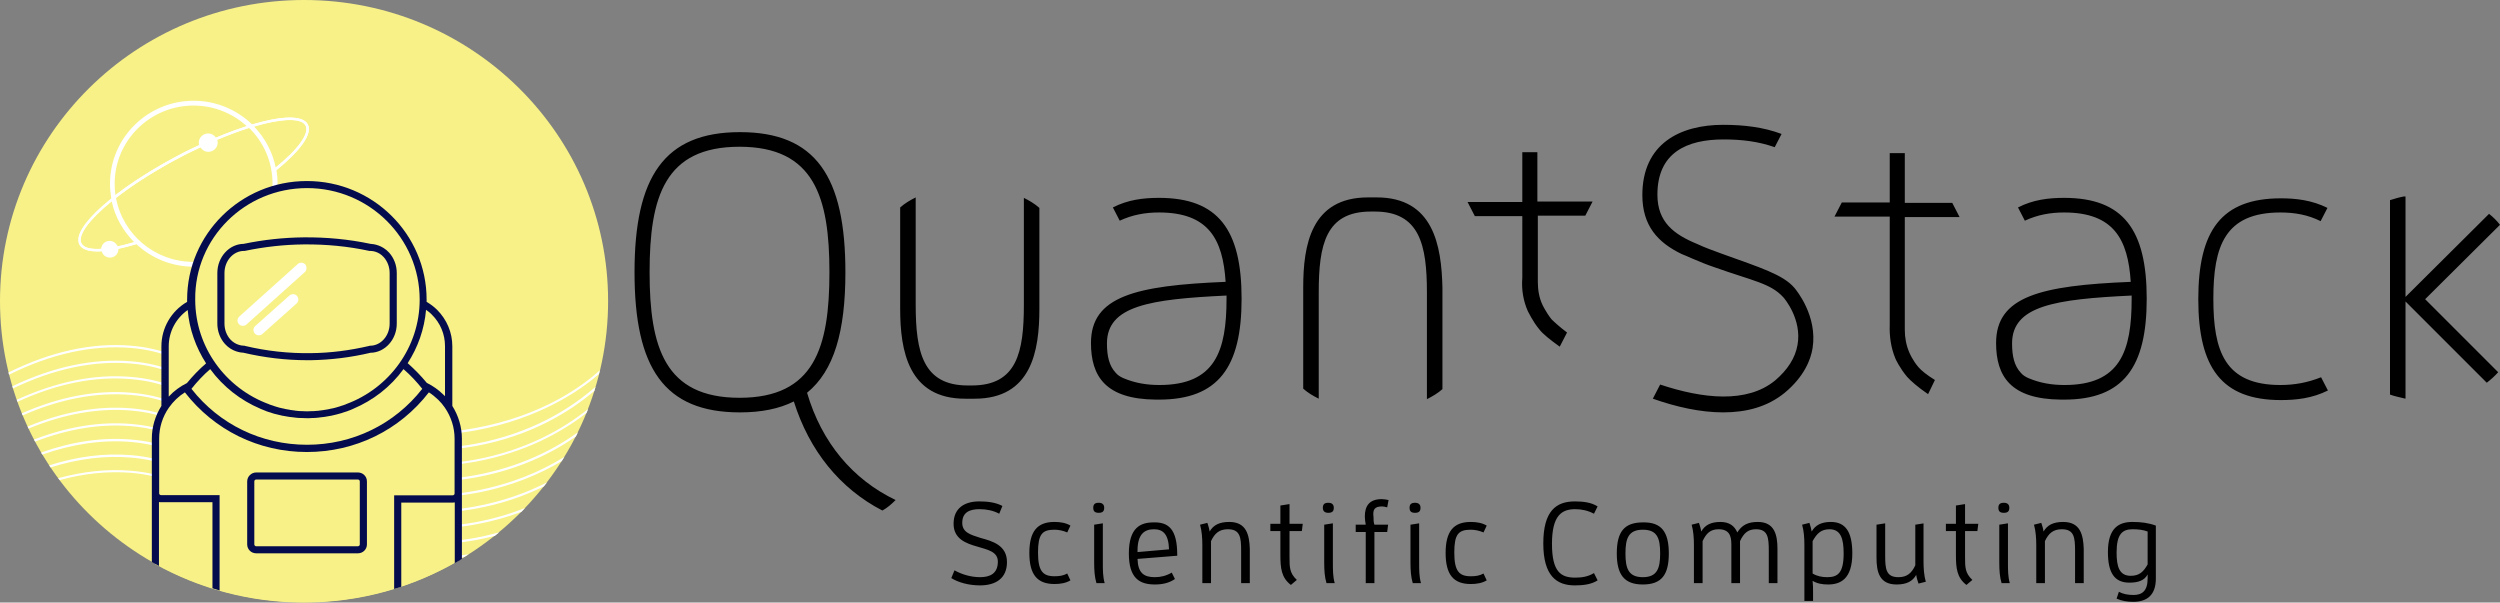 <?xml version="1.0" encoding="UTF-8" standalone="no"?>
<!-- Generator: Adobe Illustrator 21.0.2, SVG Export Plug-In . SVG Version: 6.00 Build 0)  -->

<svg
   version="1.1"
   id="Mode_Isolation"
   x="0px"
   y="0px"
   viewBox="0 0 1369.294 330"
   xml:space="preserve"
   width="1369.294"
   height="330"
   xmlns="http://www.w3.org/2000/svg"
   xmlns:svg="http://www.w3.org/2000/svg"><rect x="0" y="0" width="1369.294" height="330" fill="#808080" stroke="none"/><defs
   id="defs352" />
<style
   type="text/css"
   id="style315">
	.st0{fill:#F7F187;}
	.st1{fill:#FFFFFF;}
	.st2{fill:none;stroke:#FFFFFF;stroke-width:1.306;stroke-miterlimit:10;}
	.st3{fill:none;stroke:#F7F187;stroke-width:1.306;stroke-miterlimit:10;}
	.st4{fill:#050C4E;}
	.st5{fill:none;}
</style>
<g
   id="g347">
	
	
	
	
	
	
	
	
	
	
	
	
	<g
   id="g519"
   transform="scale(1.028,1.018)"><circle
     class="st0"
     cx="162"
     cy="162"
     r="162"
     id="circle317" /><path
     class="st1"
     d="M 154.7,279.3 C 133.4,272.6 121,265.4 110,259.2 97.5,252 87.6,246.4 70,244.9 c -14.1,-1.2 -28.7,0.6 -43.8,5.5 0.2,0.4 0.5,0.7 0.7,1.1 14.8,-4.7 29.2,-6.5 43,-5.3 17.3,1.5 27.1,7.1 39.5,14.2 11,6.3 23.5,13.5 44.9,20.2 14,4.4 39.7,12.6 70.1,12.6 9.3,0 19,-0.8 29,-2.6 3.6,-0.7 7,-1.4 10.3,-2.3 0.8,-0.6 1.5,-1.2 2.3,-1.9 -4.1,1.1 -8.3,2.2 -12.8,3 -42.4,7.7 -80.3,-4.3 -98.5,-10.1 z m 0,-16.8 C 133.4,255.8 121,248.6 110,242.4 97.5,235.2 87.6,229.6 70,228.1 c -16.6,-1.4 -34,1.4 -51.9,8.4 0.2,0.4 0.4,0.7 0.6,1.1 17.7,-6.9 34.9,-9.7 51.2,-8.3 17.3,1.5 27.1,7.1 39.5,14.2 11,6.3 23.5,13.5 44.9,20.2 14,4.4 39.7,12.6 70.1,12.6 9.3,0 19,-0.8 29,-2.6 14.1,-2.6 26.1,-6.9 36.4,-12 0.6,-0.7 1.1,-1.5 1.7,-2.2 -10.6,5.5 -23.3,10.2 -38.3,13 -42.4,7.8 -80.3,-4.2 -98.5,-10 z m 0,-16.8 C 133.4,239 121,231.8 110,225.6 97.5,218.4 87.6,212.8 70,211.3 c -18.6,-1.6 -38.2,2.1 -58.4,11.1 0.1,0.4 0.3,0.7 0.5,1.1 20,-8.9 39.4,-12.6 57.8,-11 17.3,1.5 27.1,7.1 39.5,14.2 11,6.3 23.5,13.5 44.9,20.2 14,4.4 39.7,12.6 70.1,12.6 9.3,0 19,-0.8 29,-2.6 22.8,-4.2 40.4,-12.9 53.4,-22 0.4,-0.8 0.8,-1.5 1.1,-2.3 -13.1,9.5 -31.1,18.7 -54.8,23.1 -42.3,7.7 -80.2,-4.3 -98.4,-10 z m 0,25.2 C 133.4,264.2 121,257 110,250.8 97.5,243.6 87.6,238 70,236.5 c -15.4,-1.3 -31.5,1 -48.1,7 0.2,0.4 0.4,0.7 0.6,1.1 16.3,-5.8 32.2,-8.1 47.3,-6.8 17.3,1.5 27.1,7.1 39.5,14.2 11,6.3 23.5,13.5 44.9,20.2 14,4.4 39.7,12.6 70.1,12.6 9.3,0 19,-0.8 29,-2.6 9,-1.7 17.1,-4 24.5,-6.8 0.7,-0.7 1.3,-1.4 2,-2.1 -8,3.2 -16.9,5.9 -26.7,7.7 -42.3,7.7 -80.2,-4.3 -98.4,-10.1 z m 0,16.8 C 133.4,281 121,273.8 110,267.6 97.5,260.4 87.6,254.8 70,253.3 c -12.6,-1.1 -25.6,0.3 -39,4 0.3,0.3 0.5,0.7 0.8,1 13.1,-3.6 25.8,-4.9 38.1,-3.9 17.3,1.5 27.1,7.1 39.5,14.2 11,6.3 23.5,13.5 44.9,20.2 14,4.4 39.7,12.6 70.1,12.6 7.4,0 15,-0.5 22.8,-1.6 0.9,-0.5 1.7,-1.1 2.5,-1.6 -40.9,6.7 -77.3,-4.8 -95,-10.5 z m 98.5,-57.4 c -42.4,7.9 -80.3,-4.2 -98.6,-9.9 -21.3,-6.7 -33.7,-13.9 -44.7,-20.1 -12.5,-7.2 -22.4,-12.8 -40,-14.3 -20.7,-1.8 -42.7,3.1 -65.4,14.4 0.1,0.4 0.2,0.8 0.3,1.2 22.6,-11.3 44.4,-16.1 65,-14.4 17.3,1.5 27.1,7.1 39.5,14.2 11,6.3 23.5,13.5 44.9,20.2 14,4.4 39.7,12.6 70.1,12.6 9.3,0 19,-0.8 29,-2.6 34.2,-6.4 55.7,-21.5 65.8,-30.3 0.2,-0.7 0.3,-1.4 0.5,-2.1 -9.2,8.5 -30.9,24.6 -66.4,31.1 z m -98.5,-1.5 C 133.4,222.1 121,214.9 110,208.7 97.5,201.5 87.6,195.9 70,194.4 c -20.1,-1.7 -41.4,2.8 -63.4,13.4 0.1,0.4 0.2,0.8 0.3,1.2 21.9,-10.6 43,-15.1 63,-13.4 17.3,1.5 27.1,7.1 39.5,14.2 11,6.3 23.5,13.5 44.9,20.2 14,4.4 39.7,12.6 70.1,12.6 9.3,0 19,-0.8 29,-2.6 29.2,-5.4 49.9,-18.2 63.3,-29.7 0.2,-0.7 0.4,-1.4 0.6,-2.2 -13.2,11.7 -34.2,25.1 -64.2,30.7 -42.3,7.8 -80.2,-4.2 -98.4,-10 z m 0,25.3 C 133.4,247.4 121,240.2 110,234 97.5,226.8 87.6,221.2 70,219.7 c -17.7,-1.5 -36.2,1.8 -55.3,9.8 0.2,0.4 0.3,0.7 0.5,1.1 18.9,-7.9 37.3,-11.2 54.7,-9.7 17.3,1.5 27.1,7.1 39.5,14.2 11,6.3 23.5,13.5 44.9,20.2 14,4.4 39.7,12.6 70.1,12.6 9.3,0 19,-0.8 29,-2.6 18.7,-3.5 33.9,-10 45.9,-17.2 0.5,-0.8 1,-1.5 1.4,-2.3 -12.2,7.7 -28,14.6 -47.6,18.3 -42.3,7.8 -80.2,-4.2 -98.4,-10 z m 0,-16.9 C 133.4,230.5 121,223.3 110,217.1 97.5,209.9 87.6,204.3 70,202.8 c -19.4,-1.7 -39.9,2.5 -61.1,12.3 0.1,0.4 0.3,0.8 0.4,1.1 21,-9.8 41.3,-13.9 60.6,-12.2 17.3,1.5 27.1,7.1 39.5,14.2 11,6.3 23.5,13.5 44.9,20.2 14,4.4 39.7,12.6 70.1,12.6 9.3,0 19,-0.8 29,-2.6 26.3,-4.9 45.7,-15.7 59.1,-26.2 0.3,-0.7 0.6,-1.5 0.9,-2.2 -13.3,10.8 -33,22.2 -60.2,27.3 -42.4,7.7 -80.3,-4.3 -98.5,-10.1 z"
     id="path319" /><path
     class="st2"
     d="m 73.6,130.3 c -16.2,5.1 -28.1,5.9 -30.7,1 C 38.5,123.1 62,102 95.2,84.3 128.4,66.6 159,59 163.4,67.2 c 2.5,4.8 -4.3,13.9 -16.9,24.1"
     id="path321" /><path
     class="st3"
     d="M 151.3,77.5"
     id="path323" /><path
     class="st3"
     d="m 92,74.9 c 3.5,-2 7.1,-4 10.9,-6 3.4,-1.8 6.7,-3.5 10,-5.1"
     id="path325" /><path
     class="st1"
     d="m 164,66.9 c -2.7,-5 -14,-4.7 -29.6,0.1 -8.1,-7.9 -19.1,-12.8 -31.2,-12.8 -24.6,0 -44.6,20 -44.6,44.7 0,2.7 0.3,5.4 0.7,8 -12.9,10.4 -19.6,19.7 -16.9,24.8 1.3,2.4 4.6,3.6 9.6,3.6 0.7,0 1.5,0 2.2,-0.1 0.5,2 2.2,3.4 4.4,3.4 2.5,0 4.5,-2 4.5,-4.5 0,-0.1 0,-0.2 0,-0.2 3,-0.6 6.2,-1.5 9.6,-2.5 8,7.5 18.7,12.1 30.6,12.1 24.6,0 44.6,-20 44.6,-44.6 0,-2.5 -0.2,-4.9 -0.6,-7.3 C 160.4,80.8 166.6,71.8 164,66.9 Z M 61.1,98.8 c 0,-23.2 18.9,-42 42,-42 10.9,0 20.9,4.2 28.4,11.1 -5.1,1.7 -10.6,3.7 -16.4,6.2 -0.9,-1.4 -2.4,-2.3 -4.2,-2.3 -2.7,0 -5,2.2 -5,5 0,0.5 0.1,0.9 0.2,1.3 -0.4,0.2 -0.7,0.4 -1.1,0.5 -0.1,0 -0.1,0.1 -0.2,0.1 -1.5,0.7 -3,1.5 -4.6,2.2 -0.3,0.1 -0.6,0.3 -0.9,0.4 -1.5,0.8 -3,1.5 -4.5,2.4 -0.9,0.5 -1.9,1 -2.8,1.5 -0.4,0.2 -0.7,0.4 -1.1,0.6 -0.5,0.3 -1.1,0.6 -1.6,0.9 -0.5,0.3 -0.9,0.5 -1.4,0.8 -0.4,0.2 -0.7,0.4 -1.1,0.6 -9.7,5.6 -18.3,11.3 -25.3,16.8 -0.3,-1.9 -0.4,-4 -0.4,-6.1 z m -2.7,30.8 c -2.4,0 -4.4,1.9 -4.5,4.3 -5.6,0.4 -9.3,-0.6 -10.5,-2.9 -2.3,-4.4 4.2,-12.9 16.1,-22.7 1.8,8.5 6.1,16 12,22 -3.2,1 -6.1,1.7 -8.8,2.3 -0.7,-1.7 -2.3,-3 -4.3,-3 z m 44.7,11.3 C 82.5,140.9 65.4,126.1 61.8,106.5 70,100 80.5,93.2 92.2,86.7 c 0.2,-0.1 0.3,-0.2 0.5,-0.3 0.9,-0.5 1.9,-1 2.9,-1.5 1.4,-0.8 2.8,-1.5 4.2,-2.2 0.5,-0.2 0.9,-0.5 1.4,-0.7 1.2,-0.6 2.3,-1.1 3.5,-1.7 0.7,-0.3 1.4,-0.7 2.1,-1 0.9,1.4 2.4,2.4 4.2,2.4 2.7,0 5,-2.2 5,-5 0,-0.5 -0.1,-1 -0.3,-1.5 6,-2.5 11.7,-4.7 17,-6.4 7.7,7.6 12.5,18.2 12.5,29.9 -0.1,23.3 -18.9,42.2 -42.1,42.2 z m 43.8,-50.8 c -1.7,-8.4 -5.8,-16 -11.5,-22 14.5,-4.3 25.1,-4.9 27.4,-0.5 2.2,4.1 -3.7,12.5 -15.9,22.5 z"
     id="path327" /><circle
     class="st0"
     cx="153.5"
     cy="98.8"
     r="5"
     id="circle329" /><g
     id="g335">
		<path
   class="st0"
   d="m 134.4,295 c -0.5,-0.5 -0.8,-1.2 -0.8,-2 v -33.9 c 0,-1.6 1.3,-2.9 2.9,-2.9 h 54.2 c 0.8,0 1.5,0.3 2,0.8 0.5,0.5 0.8,1.3 0.8,2 v 33.9 c 0,0.8 -0.3,1.5 -0.8,2 -0.5,0.5 -1.3,0.8 -2,0.8 h -54.2 c -0.9,0.1 -1.6,-0.2 -2.1,-0.7 z"
   id="path331" />
		<path
   class="st4"
   d="m 190.7,297.8 h -54.2 c -1.3,0 -2.5,-0.5 -3.4,-1.4 v 0 c -0.9,-0.9 -1.4,-2.1 -1.4,-3.4 v -33.9 c 0,-2.6 2.2,-4.8 4.8,-4.8 h 54.2 c 1.3,0 2.5,0.5 3.4,1.4 0.9,0.9 1.4,2.1 1.4,3.4 V 293 c 0,1.3 -0.5,2.5 -1.4,3.4 -0.9,0.9 -2.1,1.4 -3.4,1.4 z M 136.4,258 c -0.5,0 -1,0.4 -1,1 v 33.9 c 0,0.3 0.1,0.5 0.3,0.7 v 0 c 0.2,0.2 0.4,0.3 0.7,0.3 h 54.2 c 0.3,0 0.5,-0.1 0.7,-0.3 0.2,-0.2 0.3,-0.4 0.3,-0.7 V 259 c 0,-0.3 -0.1,-0.5 -0.3,-0.7 -0.2,-0.2 -0.4,-0.3 -0.7,-0.3 z"
   id="path333" />
	</g><path
     class="st0"
     d="m 214.8,195.8 c -11.1,16.4 -29.9,27.2 -51.3,27.2 -21.4,0 -40.1,-10.8 -51.3,-27.2 -4.7,4 -9,8.5 -12.8,13.4 14.6,19.4 37.8,32 64,32 26.2,0 49.4,-12.6 64,-32 -3.5,-4.9 -7.8,-9.4 -12.6,-13.4 z"
     id="path337" /><circle
     class="st5"
     cx="162"
     cy="162"
     r="162"
     id="circle339" /><path
     class="st0"
     d="m 244.2,236 c 0,-6.1 -1.8,-11.9 -5.1,-17 v -32.7 c 0,-6.9 -2.7,-13.3 -7.6,-18.2 -1.8,-1.8 -3.8,-3.3 -5.9,-4.4 -0.1,0 -0.2,-0.1 -0.3,-0.1 0,-0.8 0.1,-1.6 0.1,-2.3 0,-34.2 -27.7,-61.9 -61.9,-61.9 -34.2,0 -61.9,27.7 -61.9,61.9 0,0.8 0,1.6 0.1,2.3 -0.1,0 -0.2,0.1 -0.3,0.1 -8.3,4.5 -13.5,13.2 -13.5,22.7 v 32.7 c -3.3,5.1 -5.1,11 -5.1,17 v 29.5 38 c 23.4,13.1 50.4,20.6 79.1,20.6 30,0 58.1,-8.2 82.2,-22.4 v -36.2 c 0,0 0,0 0,0 z"
     id="path341" /><path
     class="st4"
     d="m 190.7,254.2 h -54.2 c -2.6,0 -4.8,2.2 -4.8,4.8 v 33.9 c 0,1.3 0.5,2.5 1.4,3.4 v 0 c 0,0 0,0 0,0 0.9,0.9 2.1,1.4 3.4,1.4 h 54.2 c 1.3,0 2.5,-0.5 3.4,-1.4 0.9,-0.9 1.4,-2.1 1.4,-3.4 V 259 c 0,-1.3 -0.5,-2.5 -1.4,-3.4 -0.9,-0.9 -2.1,-1.4 -3.4,-1.4 z m 1,38.7 c 0,0.3 -0.1,0.5 -0.3,0.7 -0.2,0.2 -0.4,0.3 -0.7,0.3 h -54.2 c -0.3,0 -0.5,-0.1 -0.7,-0.3 v 0 c -0.2,-0.2 -0.3,-0.4 -0.3,-0.7 V 259 c 0,-0.5 0.4,-1 1,-1 h 54.2 c 0.3,0 0.5,0.1 0.7,0.3 0.2,0.2 0.3,0.4 0.3,0.7 z m -28.1,-99.1 c 0.7,0 1.5,0 2.2,0 10.6,-0.2 21.2,-1.5 31.6,-4 7.7,-0.1 14,-7.1 14,-15.7 v -27.2 c 0,-4.2 -1.5,-8.1 -4.1,-11 -3.7,-4.1 -8.3,-4.6 -9.9,-4.7 -11.7,-2.5 -23.6,-3.6 -35.5,-3.5 -10.8,0.1 -21.6,1.3 -32.1,3.5 -7.7,0.1 -14,7.1 -14,15.7 v 27.2 c 0,4.2 1.5,8.1 4.1,11 3.7,4.1 8.2,4.6 9.9,4.7 11,2.6 22.4,4 33.8,4 z m -40.9,-11.2 c -2,-2.3 -3.1,-5.3 -3.1,-8.5 v -27.2 c 0,-6.6 4.7,-11.9 10.4,-11.9 h 0.4 c 10.4,-2.2 21,-3.4 31.6,-3.5 11.7,-0.1 23.4,1 34.8,3.5 h 0.4 c 1,0 4.5,0.2 7.3,3.4 2,2.3 3.1,5.3 3.1,8.5 v 27.2 c 0,6.6 -4.7,11.9 -10.4,11.9 H 197 l -0.2,0.1 c -10.2,2.4 -20.6,3.8 -31,3.9 -11.8,0.2 -23.7,-1.1 -35.3,-3.9 L 130.3,186 H 130 c -1,0 -4.5,-0.3 -7.3,-3.4 z m 123.4,82.9 V 236 c 0,-6.2 -1.8,-12.3 -5.1,-17.6 v -32.1 c 0,-7.4 -2.9,-14.3 -8.1,-19.6 -1.7,-1.7 -3.6,-3.1 -5.6,-4.3 0,-0.4 0,-0.8 0,-1.2 0,-35.2 -28.6,-63.8 -63.8,-63.8 -35.2,0 -63.8,28.6 -63.8,63.8 0,0.4 0,0.8 0,1.2 -8.5,5 -13.7,14.1 -13.7,23.9 v 32.1 c -3.3,5.3 -5.1,11.3 -5.1,17.6 v 66.4 c 1.3,0.7 2.5,1.4 3.8,2.1 v -34.4 c 0.3,0.1 0.6,0.1 1,0.1 h 27.5 v 46.3 c 1.3,0.4 2.5,0.8 3.8,1.2 V 266.4 H 85.8 c -0.5,0 -1,-0.4 -1,-1 V 236 c 0,-6 1.8,-11.8 5.2,-16.7 2.3,-3.3 5.2,-6.1 8.5,-8.2 15.7,20.4 39.3,32.1 65,32.1 25.7,0 49.4,-11.7 65,-32.1 1.8,1.1 3.4,2.5 5,4 1.3,1.3 2.5,2.7 3.5,4.2 3.4,5 5.2,10.8 5.2,16.7 v 29.5 c 0,0.5 -0.4,1 -1,1 H 210 v 50.4 c 1.3,-0.4 2.6,-0.8 3.8,-1.2 v -45.3 h 27.5 c 0.3,0 0.7,0 1,-0.1 V 303 c 1.3,-0.7 2.6,-1.5 3.8,-2.3 v -35.2 c 0,0 0,0 0,0 z M 163.6,101.2 c 33.1,0 60,26.9 60,60 0,25.7 -16.3,47.7 -39.1,56.2 -0.1,0.1 -0.3,0.1 -0.4,0.2 -0.8,0.3 -1.6,0.6 -2.4,0.8 -0.2,0.1 -0.3,0.1 -0.5,0.2 -0.7,0.2 -1.4,0.4 -2,0.6 -0.2,0.1 -0.4,0.1 -0.7,0.2 -0.8,0.2 -1.5,0.4 -2.3,0.5 -0.3,0.1 -0.5,0.1 -0.8,0.2 -0.8,0.2 -1.6,0.3 -2.3,0.4 -0.2,0 -0.4,0.1 -0.5,0.1 -0.7,0.1 -1.5,0.2 -2.2,0.3 -0.2,0 -0.4,0 -0.7,0.1 -0.8,0.1 -1.7,0.1 -2.6,0.2 -0.2,0 -0.4,0 -0.6,0 -0.9,0 -1.8,0.1 -2.7,0.1 -0.9,0 -1.8,0 -2.7,-0.1 -0.2,0 -0.4,0 -0.6,0 -0.9,0 -1.7,-0.1 -2.6,-0.2 -0.2,0 -0.4,0 -0.7,-0.1 -0.7,-0.1 -1.5,-0.2 -2.2,-0.3 -0.2,0 -0.4,0 -0.5,-0.1 -0.8,-0.1 -1.6,-0.3 -2.3,-0.4 -0.3,-0.1 -0.5,-0.1 -0.8,-0.2 -0.8,-0.2 -1.5,-0.3 -2.3,-0.5 -0.2,-0.1 -0.4,-0.1 -0.7,-0.2 -0.7,-0.2 -1.4,-0.4 -2,-0.6 -0.2,-0.1 -0.3,-0.1 -0.5,-0.2 -0.8,-0.3 -1.6,-0.5 -2.4,-0.8 -0.1,-0.1 -0.3,-0.1 -0.4,-0.2 -22.8,-8.5 -39.1,-30.5 -39.1,-56.2 -0.4,-33.1 26.5,-60 59.6,-60 z M 89.9,213.4 v -27.1 c 0,-7.8 3.8,-15 10.1,-19.5 0.9,10.5 4.4,20.2 9.8,28.7 -3.7,3.2 -7.1,6.8 -10.2,10.6 -3.6,1.8 -6.9,4.2 -9.7,7.3 z m 73.7,25.9 c -24.3,0 -46.7,-10.9 -61.6,-30.1 3,-3.8 6.3,-7.4 10,-10.6 6.9,9.5 16.2,16.8 26.7,21.3 0.1,0 0.1,0 0.2,0.1 0.9,0.4 1.8,0.7 2.7,1.1 0.1,0 0.2,0.1 0.2,0.1 0.8,0.3 1.6,0.6 2.5,0.8 0.2,0.1 0.3,0.1 0.5,0.2 0.8,0.3 1.6,0.5 2.5,0.7 0.3,0.1 0.5,0.1 0.8,0.2 0.8,0.2 1.6,0.4 2.5,0.6 0.2,0 0.5,0.1 0.7,0.1 0.7,0.1 1.5,0.3 2.2,0.4 0.2,0 0.4,0.1 0.6,0.1 0.9,0.1 1.8,0.2 2.6,0.3 0.2,0 0.5,0.1 0.7,0.1 0.9,0.1 1.8,0.2 2.7,0.2 0.2,0 0.4,0 0.5,0 1,0 2,0.1 2.9,0.1 1,0 2,0 2.9,-0.1 0.2,0 0.4,0 0.5,0 0.9,0 1.8,-0.1 2.7,-0.2 0.2,0 0.5,0 0.7,-0.1 0.9,-0.1 1.8,-0.2 2.6,-0.3 0.2,0 0.4,-0.1 0.6,-0.1 0.7,-0.1 1.5,-0.3 2.2,-0.4 0.2,0 0.5,-0.1 0.7,-0.1 0.8,-0.2 1.6,-0.4 2.5,-0.6 0.3,-0.1 0.5,-0.1 0.8,-0.2 0.8,-0.2 1.7,-0.5 2.5,-0.7 0.2,-0.1 0.3,-0.1 0.5,-0.2 0.8,-0.3 1.6,-0.5 2.5,-0.8 0.1,0 0.2,-0.1 0.2,-0.1 0.9,-0.3 1.8,-0.7 2.7,-1.1 0.1,0 0.1,0 0.2,-0.1 10.5,-4.5 19.8,-11.7 26.7,-21.3 3.7,3.2 7,6.8 10,10.6 -14.8,19.1 -37.1,30.1 -61.4,30.1 z m 73.6,-26 c -0.3,-0.3 -0.6,-0.7 -1,-1 -2.6,-2.6 -5.6,-4.7 -8.8,-6.3 -3.1,-3.8 -6.5,-7.3 -10.2,-10.6 5.4,-8.4 8.9,-18.2 9.8,-28.7 1.1,0.8 2.2,1.6 3.1,2.6 4.5,4.5 7,10.5 7,16.9 v 27.1 z"
     id="path343" /><path
     class="st1"
     d="m 162.4,146.4 -31.1,28.2 c -0.5,0.5 -1.2,0.7 -1.9,0.7 -0.8,0 -1.6,-0.3 -2.1,-0.9 -1.1,-1.2 -1,-3 0.2,-4.1 l 31.1,-28.2 c 1.2,-1.1 3,-1 4.1,0.2 0.9,1.3 0.8,3.1 -0.3,4.1 z M 154.2,159 136,175.4 c -1.2,1.1 -1.3,2.9 -0.2,4.1 0.6,0.6 1.3,0.9 2.1,0.9 0.7,0 1.4,-0.2 1.9,-0.7 L 158,163.3 c 1.2,-1.1 1.3,-2.9 0.2,-4.1 -1,-1.2 -2.8,-1.2 -4,-0.2 z"
     id="path345" /></g>
</g><path
   d="m 854.294,189.875 c -5.25,-3.75 -9.25,-7 -11,-9.25 -4,-4.75 -6.25,-10 -6.5,-10.25 -2.5,-5.75 -3.5,-11.75 -3,-18.25 v 0 c 0,-3.25 0,-33.75 0,-33.75 h -26 l -4,-7.75 h 30 v -27.25 h 8.25 v 27 h 30.25 l -4,7.75 h -26 c 0,0 0,33.25 0,36.25 0,4.5 0.75,8.75 2.5,12.5 0,0 2,4.25 5,8 1.5,1.5 4.5,4.25 8.5,7.25 z m -256.75,-2 c 0,-25.5 24.25,-31.5 73.75,-33.5 -1.5,-23.25 -9.25,-38 -36.5,-38 -7.5,0 -14.5,1.25 -21.5,4.5 l -3.75,-7.25 c 8.25,-4.25 16.75,-5.25 25.25,-5.25 32.5,0 45.25,17.5 45.25,55.25 0,37.5 -12.75,55.25 -45.25,55.25 -0.25,0 -1.5,0 -1.75,0 -27.5,-0.25 -35.5,-12.75 -35.5,-31 z m 8.75,0.25 c 0,7 1.25,12.25 4.75,16 1,1.25 2.5,2.25 4.25,3 6.5,2.75 13,3.75 19.75,3.75 30.5,0 36.75,-18.5 36.75,-47.25 0,-0.5 0,-1.25 0,-1.75 -41.75,2 -65.5,5.5 -65.5,26.25 z m 147.75,-80 h -4.75 c -31.25,0 -35.5,26.25 -35.5,49.25 v 55.5 c 2.5,2.25 5.5,4 8.5,5.5 v -58.25 c 0,-26 3.75,-44.25 28.5,-44.25 h 2.25 c 24.5,0 28.5,18.25 28.5,44.25 v 58.5 c 3,-1.5 6,-3.25 8.5,-5.5 v -55.5 c -0.5,-23.25 -5,-49.5 -36,-49.5 z m 228.75,49.5 c -6.25,-7.25 -18.5,-11 -40,-18.75 -4.75,-1.75 -9,-3.25 -13.25,-5.25 v 0 c -12.75,-5.25 -21.75,-12 -21.75,-27 0,-23 16,-30.25 36.25,-30.25 9.5,0 18.75,1 28,4.25 l 3.75,-7.25 c -10,-3.75 -20.75,-5 -32,-5 -23.5,0 -44.25,10.25 -44.25,38.5 0,16.75 8.5,26 21.5,32.25 v 0 c 2,0.75 3.5,1.5 5.25,2.25 0,0 0,0 0,0 v 0 c 4.75,2 8.25,3.5 12.75,5 21,7.5 30.75,8.75 37.75,16.5 0.5,0.5 10.25,12 7.75,26 -1.25,7.25 -5.5,13.75 -12.25,19.5 -15.5,12.75 -39.75,10 -63,2.25 l -4,7.75 c 12.75,4.5 26,7.5 38.5,7.5 12.75,0 24.25,-3 33.75,-10.75 10.5,-8.75 14.25,-18 15.25,-24.5 2.75,-17.5 -8.75,-31.5 -10,-33 z m -492.25,116.25 c -2.25,2.25 -4.5,4.25 -7.25,5.75 -23.25,-12 -40,-32.75 -48.5,-59.75 -8,4 -17.75,6 -29.5,6 -41.5,0 -57.75,-24.25 -57.75,-76.75 0,-52.25 16.25,-76.75 57.75,-76.75 41.5,0 57.75,24.25 57.75,76.75 0,32.5 -6.25,54 -21,66 8,27.25 25,47.5 48.5,58.75 z m -36.25,-124.75 c 0,-41 -8.25,-68.75 -49.25,-68.75 -41,0 -49.25,27.5 -49.25,68.75 0,41 8.25,68.75 49.25,68.75 41,0 49.25,-27.5 49.25,-68.75 z m 794.75,61.75 c -30.5,0 -36.75,-18.5 -36.75,-47.25 0,-28.75 6.25,-47.25 36.75,-47.25 7.75,0 15,1.25 22,4.75 l 3.75,-7.25 c -8.5,-4.25 -17.25,-5.25 -25.5,-5.25 -32.5,0 -45.25,17.5 -45.25,55.25 0,37.5 12.75,55.25 45.25,55.25 8.5,0 17.25,-1 25.75,-5.25 l -3.75,-7.25 c -7.5,3 -14.75,4.25 -22.25,4.25 z m -198.25,-9.75 c -3.25,-3.75 -5,-8 -5,-8 -1.75,-4 -2.5,-8.25 -2.5,-12.5 0,-3 0,-61.75 0,-61.75 h 30 l -4,-7.75 h -26 v -27.25 h -8.25 v 27 h -26.25 l -4,7.75 h 30.25 c 0,0 0,56 0,59.25 v 0 c -0.25,6.5 0.75,12.75 3,18.25 0,0.25 2.5,5.5 6.5,10.25 2,2.25 6,5.75 11.5,9.5 l 3.75,-7.75 c -4.5,-2.75 -7.5,-5.25 -9,-7 z m 318.5,-78 c -1.75,-2.25 -3.75,-4.25 -6,-6 l -45.75,45.5 v -55 h -1 c -2.75,0.5 -5,1.25 -7.5,2 v 106.5 c 2.75,1 5.5,1.5 8.5,2.25 v -53.25 l 44.5,44.5 c 2.25,-1.75 4.25,-3.5 6.25,-5.75 l -40,-40 z m -800,-9.25 c -2.5,-2.25 -5.5,-4 -8.5,-5.5 v 58.5 c 0,26 -3.75,44.25 -28.5,44.25 h -2.25 c -24.5,0 -28.5,-18.25 -28.5,-44.25 v -58.75 c -3,1.5 -6,3.25 -8.5,5.5 v 55.5 c 0,23 4.5,49.25 35.5,49.25 h 5.25 c 31.25,0 35.5,-26.25 35.5,-49.25 z m 524,74 c 0,-25.5 24.25,-31.5 73.75,-33.5 -1.5,-23.25 -9.25,-38 -36.5,-38 -7.5,0 -14.5,1.25 -21.5,4.5 l -3.75,-7.25 c 8.25,-4.25 16.75,-5.25 25.25,-5.25 32.5,0 45.25,17.5 45.25,55.25 0,37.5 -12.75,55.25 -45.25,55.25 -0.25,0 -1.5,0 -1.75,0 -27.5,-0.25 -35.5,-12.75 -35.5,-31 z m 8.75,0.25 c 0,7 1.25,12.25 4.75,16 1,1.25 2.5,2.25 4.25,3 6.5,2.75 13,3.75 19.75,3.75 30.5,0 36.75,-18.5 36.75,-47.25 0,-0.5 0,-1.25 0,-1.75 -41.75,2 -65.5,5.5 -65.5,26.25 z m -565,106.5 c -5.5,-1.75 -10,-3 -10,-8.25 0,-5.75 4,-7.5 9.5,-7.5 3.75,0 7.5,0.75 10.75,2.5 l 1.75,-4.25 c -3.75,-2 -8.25,-2.5 -12.75,-2.5 -7.75,0 -14,3.5 -14,12.25 0,8.25 6.75,10.75 13,12.5 5.75,1.75 11.25,2.75 11.25,8.25 0,6.5 -4.25,8.5 -9.75,8.5 -5,0 -10,-1.5 -14,-3.75 l -1.75,4.25 c 4,2.5 9.75,4 15.75,4 8.75,0 14.75,-4 14.75,-12.75 0,-9.25 -8,-11.5 -14.5,-13.25 z m 40.5,-4.5 c 2.25,0 4.75,0.5 7,1.5 l 1.75,-3.75 c -2.5,-1.5 -5.5,-2 -8.75,-2 -9.5,0 -13.75,5.25 -13.75,17 0,11.75 4.25,17 13.75,17 3.25,0 6.25,-0.5 8.75,-2 l -1.75,-3.75 c -2.25,1.25 -4.5,1.5 -7,1.5 -6.5,0 -9,-3 -9,-13 0,-10 2.25,-12.5 9,-12.5 z m 24.25,-9.25 c 2,0 3,-0.75 3,-2.75 0,-2 -1.25,-2.75 -3,-2.75 -2,0 -3,0.75 -3,2.75 0,2 1,2.75 3,2.75 z m 2.25,5.75 -4.75,0.75 v 20.75 c 0,4.25 0.25,8 1.25,11.25 h 4.5 c -1,-3.5 -1,-7.25 -1,-11 z m 40.75,17.25 v 0.5 l -21.75,1.75 c 0.25,7.75 3.5,10 9.5,10 3.25,0 6.25,-0.75 9.25,-2.5 l 1.75,3.5 c -3.25,2.25 -7,3 -11,3 -8.5,0 -14.25,-3.5 -14.25,-17 0,-14.25 6.5,-17 13.5,-17 8.25,-0.25 13,3.75 13,17.75 z m -4.5,-3 c -0.25,-8.25 -3.25,-11 -8.25,-11 -5.5,0 -9,3 -9,11.75 v 0.75 z m 33,-15 c -5.5,0 -8.75,1.75 -10.75,5.25 -0.25,-1.75 -0.75,-3.25 -1.25,-4.75 l -4,1 c 1,3.5 1.25,7.5 1.25,11.25 v 20.75 h 4.75 v -23 c 2,-4.25 4.5,-6.5 9.25,-6.5 6.75,0 7.25,4.5 7.25,11.75 v 17.75 h 4.75 v -18.75 c -0.25,-7.5 -1.75,-14.75 -11.25,-14.75 z m 32.75,-9.75 -4.75,0.75 v 10 h -5.5 v 4 h 5.5 v 13 c 0,7.25 0.5,12.5 5.75,16.5 l 3.25,-2.75 c -4,-3.75 -4,-7 -4,-12.5 v -14.25 h 6.75 l 0.5,-4 h -7.25 v -10.75 z m 21.5,4.75 c 2,0 3,-0.75 3,-2.75 0,-2 -1.25,-2.75 -3,-2.75 -2,0 -3,0.75 -3,2.75 0,2 1.25,2.75 3,2.75 z m 2.5,5.75 -4.75,0.75 v 20.75 c 0,4.25 0.25,8 1.25,11.25 h 4.5 c -1,-3.5 -1,-7.25 -1,-11 z m 27,-9.25 c 0.75,0 1.75,0.25 2.75,0.5 l 0.75,-4 c -1.25,-0.25 -2.5,-0.5 -3.75,-0.5 -7,0 -9.25,4 -9.25,9.5 0,1.5 0.25,3 0.5,4.5 h -5.5 v 4 h 5.5 v 28 h 4.75 v -28 h 7 l 0.5,-4 h -7.5 c -0.5,-1.25 -0.5,-3 -0.5,-4.25 -0.5,-4 0.5,-5.75 4.75,-5.75 z m 18,3.5 c 2,0 3,-0.75 3,-2.75 0,-2 -1.25,-2.75 -3,-2.75 -2,0 -3,0.75 -3,2.75 0,2 1,2.75 3,2.75 z m 2.25,5.75 -4.75,0.75 v 20.75 c 0,4.25 0.25,8 1.25,11.25 h 4.5 c -1,-3.5 -1,-7.25 -1,-11 z m 28.25,3.5 c 2.25,0 4.75,0.5 7,1.5 l 1.75,-3.75 c -2.5,-1.5 -5.5,-2 -8.75,-2 -9.5,0 -13.75,5.25 -13.75,17 0,11.75 4.25,17 13.75,17 3.25,0 6.25,-0.5 8.75,-2 l -1.75,-3.75 c -2.25,1.25 -4.5,1.5 -7,1.5 -6.5,0 -9,-3 -9,-13 0,-10 2.25,-12.5 9,-12.5 z m 57.25,-11.25 c 3.5,0 7,0.75 10.25,2.5 l 2,-4 c -3.5,-2.25 -8,-2.75 -12.5,-2.75 -10.25,0 -17.25,5.25 -17.25,23 0,17.75 7.25,23 17.25,23 4.5,0 9,-0.5 12.5,-2.75 l -2,-4 c -3.25,2 -6.75,2.5 -10.25,2.5 -7.75,0 -12.75,-3 -12.75,-18.5 0,-15.5 5.25,-19 12.75,-19 z m 51.25,24.25 c 0,11.75 -4,17 -14.25,17 -10.25,0 -14.25,-5.5 -14.25,-17 0,-11.75 4,-17 14.25,-17 10.25,-0.25 14.25,5.25 14.25,17 z m -4.75,0 c 0,-8.25 -1.5,-13 -9.5,-13 -8,0 -9.5,5 -9.5,13 0,8 1.5,13 9.5,13 8,0 9.5,-5 9.5,-13 z m 53.5,-17.25 c -5.5,0 -8.75,1.75 -11.25,5.75 -1.5,-3.5 -4.25,-5.75 -9.25,-5.75 -5.25,0 -8.5,1.75 -10.5,5.25 -0.25,-1.75 -0.75,-3.25 -1.25,-4.75 l -4,1 c 1,3.5 1.25,7.5 1.25,11.25 v 20.75 h 4.75 v -23 c 2,-4.25 4.25,-6.5 8.75,-6.5 5.75,0 7,3.5 7,8.25 v 21.25 h 4.75 v -23 c 2,-4.25 4.25,-6.5 8.75,-6.5 6.5,0 7,4.5 7,11.75 v 17.75 h 4.75 v -18.75 c 0,-7.5 -1.5,-14.75 -10.75,-14.75 z m 51.75,17.25 c 0,14.25 -6.75,17 -13.25,17 -3.25,0 -6,-0.5 -8.5,-2 0.25,2.25 0.25,4.25 0.25,6.25 v 4.75 h -4.75 v -30.5 c 0,-4 -0.25,-7.75 -1.25,-11.25 l 4,-1 c 0.5,1.5 1,3.25 1.25,4.75 2,-3.5 5.25,-5.25 10.5,-5.25 8.25,0 11.75,5.75 11.75,17.25 z m -4.75,0 c 0,-8 -1.5,-13.25 -7.75,-13.25 -4.75,0 -7,2.5 -9.25,6.5 v 17.75 c 2.5,1.5 5.25,2 8,2 5.75,0 9,-2.25 9,-13 z m 44,-16.5 -4.75,0.75 v 22.25 c -2,4.25 -4.5,6.5 -9.25,6.5 -6.75,0 -7.25,-4.5 -7.25,-11.75 v -17.75 l -4.75,0.75 v 18 c 0,7.75 1.5,14.75 11,14.75 5.5,0 8.75,-1.75 10.75,-5.25 0.25,1.75 0.75,3.25 1.25,4.75 l 4,-1 c -1,-3.5 -1.25,-7.5 -1.25,-11.25 v -20.75 z m 22.25,-10.5 -4.75,0.75 v 10 h -5.5 v 4 h 5.5 v 13 c 0,7.25 0.5,12.5 5.75,16.5 l 3.25,-2.75 c -4,-3.75 -4,-7 -4,-12.5 v -14.25 h 6.75 l 0.5,-4 h -7.25 v -10.75 z m 21.5,4.75 c 2,0 3,-0.75 3,-2.75 0,-2 -1.25,-2.75 -3,-2.75 -2,0 -3,0.75 -3,2.75 0,2 1,2.75 3,2.75 z m 2.25,5.75 -4.75,0.75 v 20.75 c 0,4.25 0.25,8 1.25,11.25 h 4.5 c -1,-3.5 -1,-7.25 -1,-11 z m 30.25,-0.75 c -5.5,0 -8.75,1.75 -10.75,5.25 -0.25,-1.75 -0.75,-3.25 -1.25,-4.75 l -4,1 c 1,3.5 1.25,7.5 1.25,11.25 v 20.75 h 4.75 v -23 c 2,-4.25 4.5,-6.5 9.25,-6.5 6.75,0 7.25,4.5 7.25,11.75 v 17.75 h 4.75 v -18.75 c -0.25,-7.5 -1.75,-14.75 -11.25,-14.75 z m 38,0 c 4.5,0 8.75,0.5 12.75,2 v 29 c 0,9 -4.75,12.75 -12.5,12.75 -3,0 -6.25,-0.5 -9,-1.75 l 1.25,-3.75 c 2.25,1.25 5,1.75 8,1.75 4.75,0 7.75,-2.25 7.75,-9 v -2.25 c -1.75,3.25 -5,4.5 -10,4.5 -8.25,0 -11.75,-5.5 -11.75,-16.75 0,-13.25 6,-16.5 13.5,-16.5 z m 8.25,5.25 c -2.5,-1 -5.5,-1.25 -8.25,-1.25 -5.5,0 -8.75,2.5 -8.75,12.75 0,7.75 1.5,12.75 7.75,12.75 4.75,0 7,-2.25 9.25,-6.25 z"
   id="path3"
   style="stroke-width:2.5" />
</svg>

